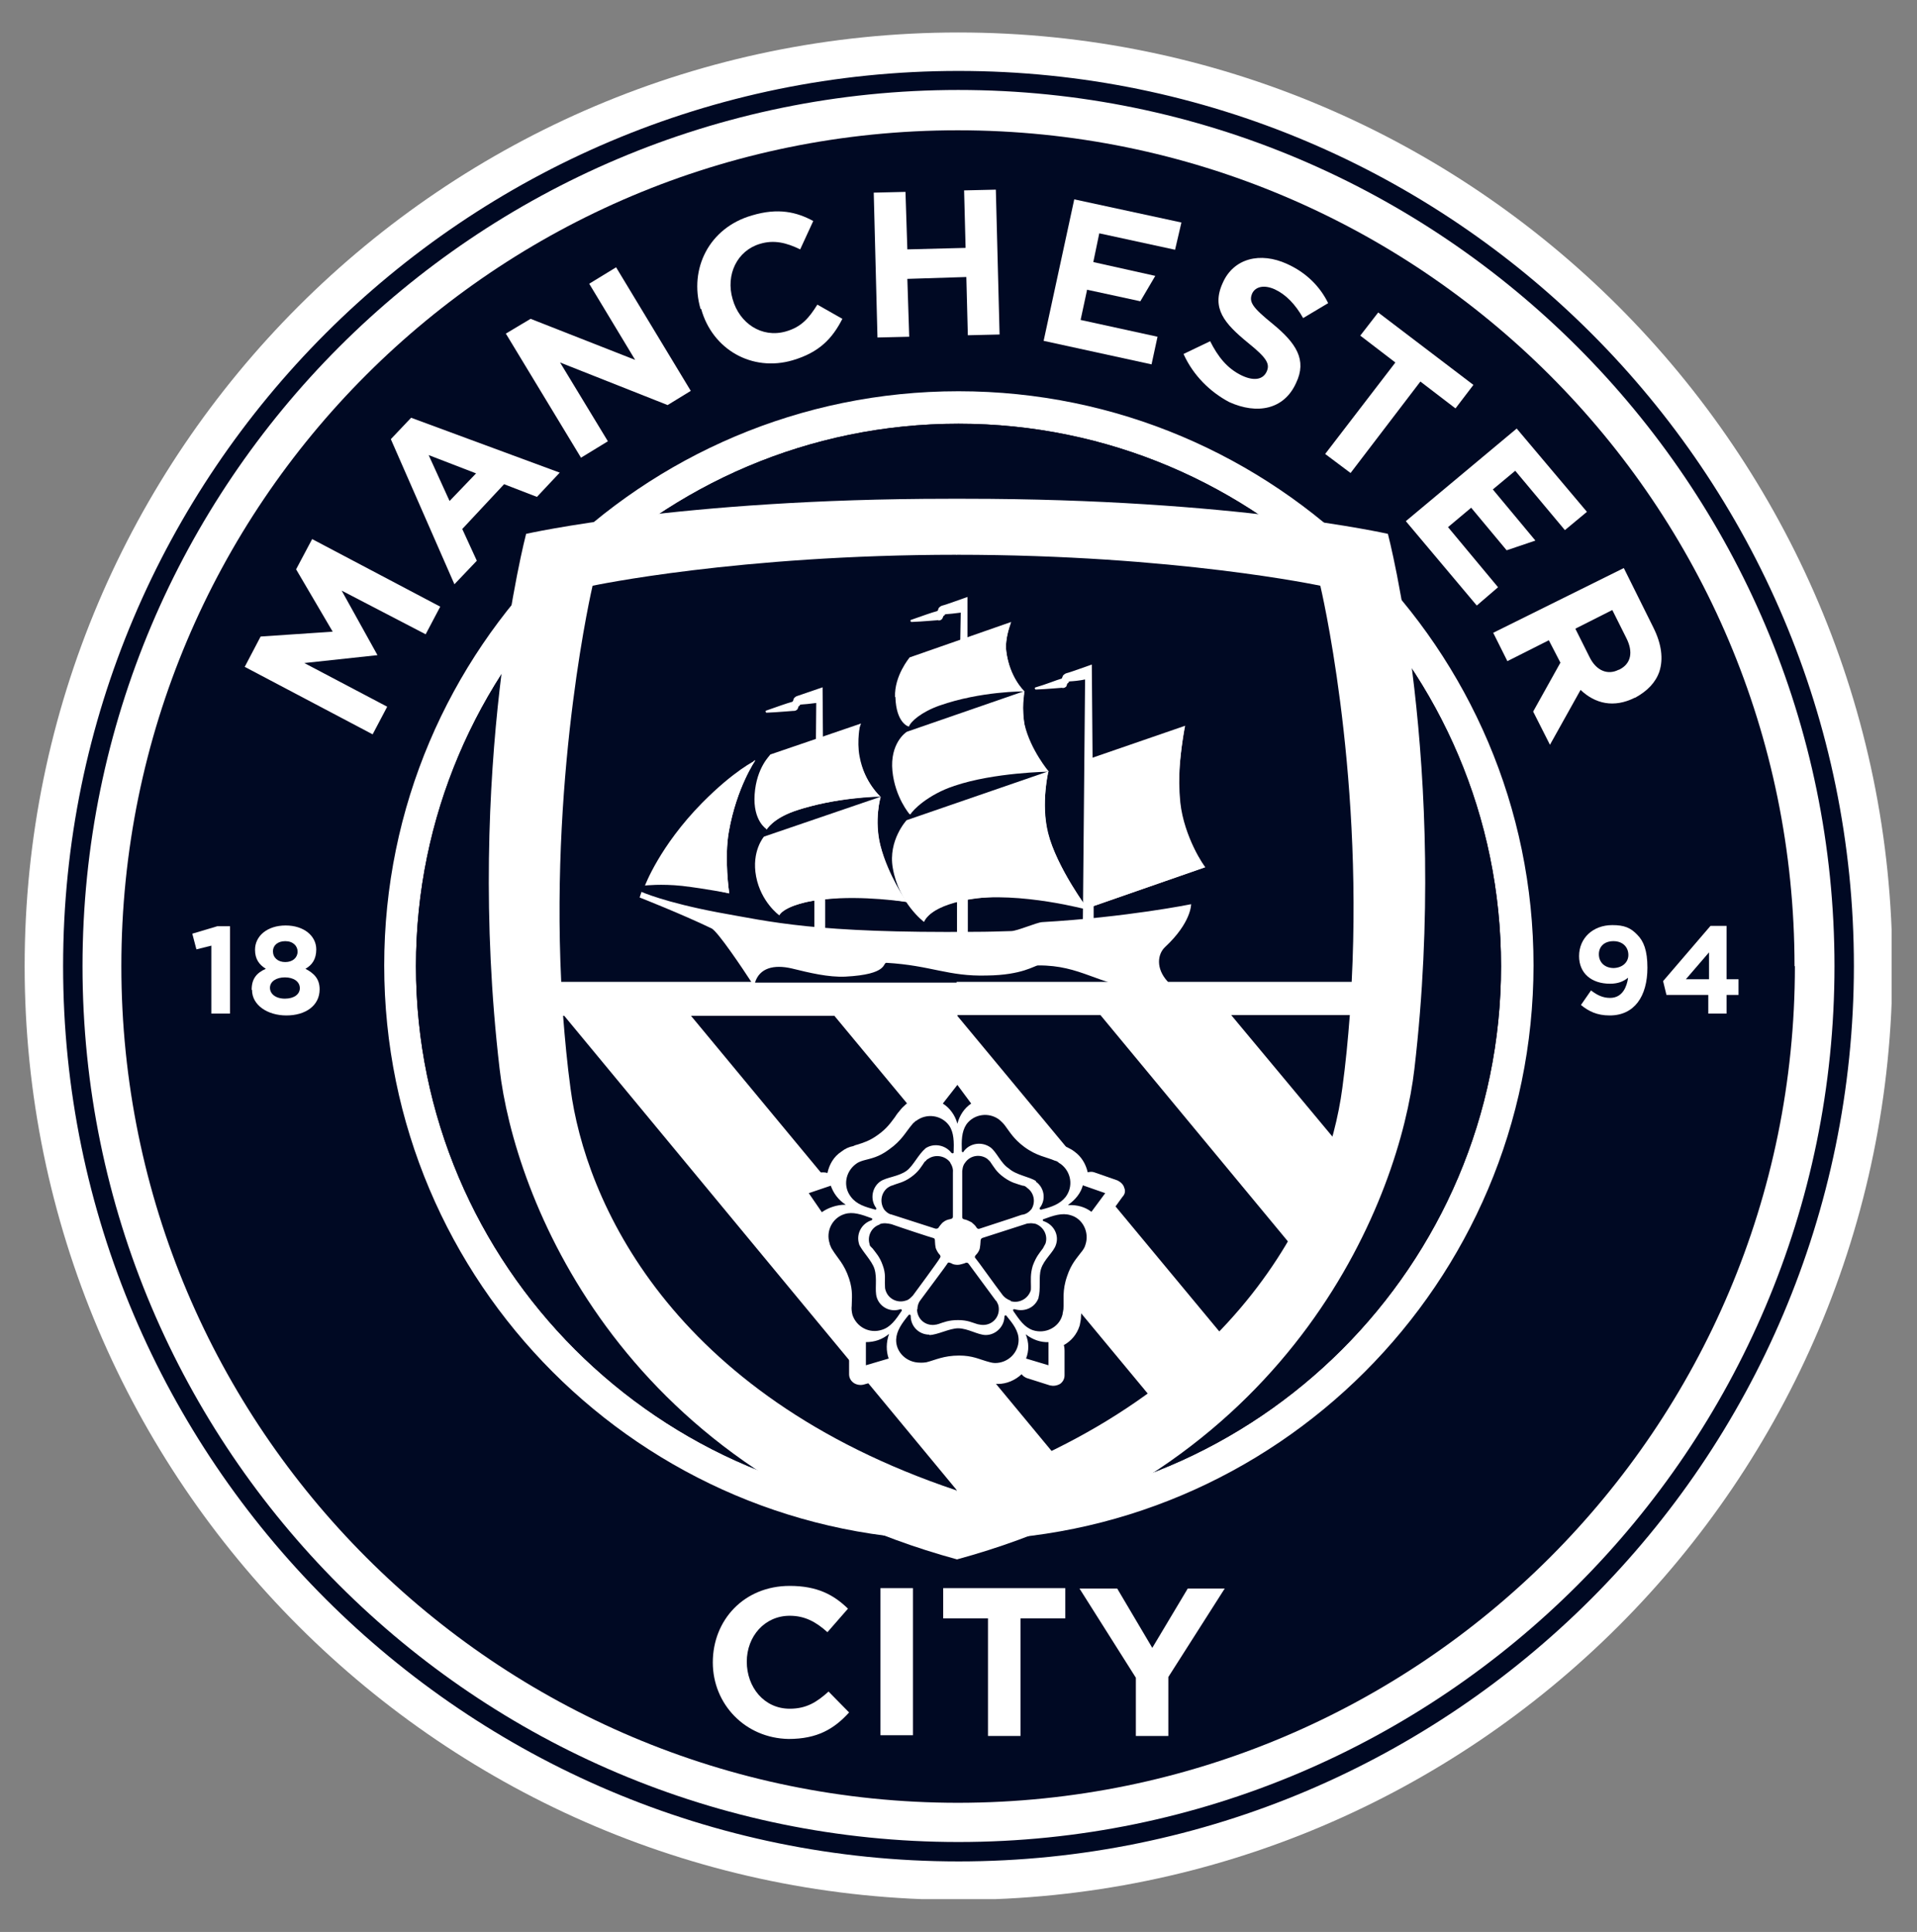 <?xml version="1.0" encoding="UTF-8"?>
<svg id="a" data-name="Layer 1" xmlns="http://www.w3.org/2000/svg" xmlns:xlink="http://www.w3.org/1999/xlink" viewBox="0 0 51.34 51.75">
  <rect x="0" y="0" width="51.34" height="51.75" fill="#808080" stroke="none"/>
  <defs>
    <style>
      .c {
        fill: none;
      }

      .d, .e {
        fill: #000923;
      }

      .f, .g {
        fill: #fff;
      }

      .g, .e {
        fill-rule: evenodd;
      }

      .h {
        clip-path: url(#b);
      }
    </style>
    <clipPath id="b">
      <rect class="c" x=".66" y=".87" width="50" height="50"/>
    </clipPath>
  </defs>
  <g class="h">
    <g>
      <path class="f" d="M25.67,.87C11.88,.87,.66,12.09,.66,25.88s11.22,25.01,25.01,25.01,25.01-11.22,25.01-25.01c-.01-13.79-11.22-25.01-25.01-25.01Z"/>
      <path class="d" d="M48.06,25.88c0-12.37-10.02-22.39-22.41-22.39S3.25,13.51,3.25,25.88s10.04,22.41,22.41,22.41c12.38-.01,22.41-10.04,22.41-22.41Z"/>
      <path class="d" d="M39.93,25.88c0-7.88-6.39-14.26-14.26-14.26s-14.26,6.39-14.26,14.26,6.39,14.26,14.26,14.26,14.26-6.39,14.26-14.26Z"/>
      <path class="f" d="M25.67,41.26c-8.49,0-15.38-6.91-15.38-15.4s6.9-15.38,15.38-15.38,15.4,6.9,15.4,15.38c-.01,8.5-6.91,15.4-15.4,15.4Zm0-29.91c-8.01,0-14.53,6.52-14.53,14.53s6.52,14.53,14.53,14.53,14.53-6.52,14.53-14.53-6.52-14.53-14.53-14.53Z"/>
      <path class="d" d="M25.67,49.86C12.44,49.86,1.69,39.1,1.69,25.88S12.44,1.9,25.67,1.9s23.98,10.76,23.98,23.98c-.01,13.22-10.76,23.98-23.98,23.98Zm0-47.45C12.73,2.41,2.21,12.93,2.21,25.88s10.53,23.46,23.46,23.46,23.46-10.53,23.46-23.46S38.6,2.41,25.67,2.41Z"/>
      <path class="f" d="M5.66,25.33l-.4,.1-.11-.42,.67-.2h.34v2.34h-.5v-1.83Z"/>
      <path class="f" d="M6.74,26.51c0-.29,.13-.45,.38-.56-.18-.11-.29-.26-.29-.51h0c0-.37,.33-.65,.82-.65s.82,.28,.82,.64h0c0,.26-.11,.42-.29,.52,.23,.12,.38,.27,.38,.55h0c0,.44-.38,.7-.89,.7s-.92-.28-.92-.68Zm1.29-.04c0-.18-.17-.29-.4-.29s-.4,.11-.4,.28c0,.16,.15,.29,.4,.29s.4-.12,.4-.28Zm-.06-.98c0-.15-.12-.28-.33-.28s-.33,.12-.33,.27h0c0,.17,.13,.29,.33,.29s.33-.12,.33-.28Z"/>
      <path class="f" d="M43.6,26.19c-.12,.1-.27,.16-.48,.16-.5,0-.83-.28-.83-.74h0c0-.48,.37-.83,.89-.83,.32,0,.49,.07,.67,.26,.17,.17,.27,.42,.27,.88h0c0,.77-.35,1.28-1.01,1.28-.34,0-.56-.11-.77-.28l.27-.39c.17,.13,.32,.2,.51,.2,.35,0,.45-.33,.48-.52Zm.01-.61c0-.21-.15-.37-.4-.37s-.39,.15-.39,.35h0c0,.22,.16,.37,.4,.37,.24-.01,.39-.16,.39-.35Z"/>
      <path class="f" d="M45.77,26.65h-1.14l-.09-.37,1.27-1.48h.43v1.43h.32v.42h-.32v.5h-.49v-.5h.01Zm0-.42v-.72l-.62,.72h.62Z"/>
      <path class="d" d="M25.67,40.41c-8.01,0-14.53-6.52-14.53-14.53s6.52-14.53,14.53-14.53,14.53,6.52,14.53,14.53-6.52,14.53-14.53,14.53Zm0-28.52c-7.72,0-13.99,6.28-13.99,13.99s6.28,13.99,13.99,13.99,13.99-6.28,13.99-13.99-6.28-13.99-13.99-13.99Z"/>
      <path class="g" d="M25.4,13.36c-7.17,0-11.31,.94-11.31,.94,0,0-1.65,6.29-.71,14.33,.39,3.38,3.14,10.65,12.25,13.14,9.11-2.48,11.86-9.76,12.25-13.14,.94-8.06-.71-14.33-.71-14.33,0,0-4.14-.94-11.31-.94h-.46Z"/>
      <path class="g" d="M36.62,26.77c-.09,2.44-.46,9.74-11,13.76-10.45-3.91-11-11.47-11-13.76h22Z"/>
      <path class="e" d="M36.3,26.37c.28-6.06-.74-10.96-.74-10.96,0,0-3.93-.76-9.93-.76s-10,.83-10,.83c0,0-1.09,4.93-.79,10.88h21.47Z"/>
      <path class="d" d="M25.95,40.31l-11.12-13.44c-.4,2.77,1.84,10.94,11.12,13.44Z"/>
      <path class="d" d="M18.15,26.78l10.29,12.42c1.04-.5,1.81-.99,2.54-1.58l-8.99-10.84h-3.85Z"/>
      <path class="d" d="M25.29,26.79l7.61,9.17c.74-.84,1.38-1.61,1.83-2.42l-5.59-6.75h-3.85Z"/>
      <path class="d" d="M36.44,26.79h-3.8s3.19,3.83,3.19,3.83c.55-1.18,.61-3.17,.61-3.83Z"/>
      <path class="f" d="M30.11,31.82c-.02-.09-.1-.16-.18-.2l-.63-.22c-.06-.02-.11-.01-.17,0-.05-.22-.17-.42-.35-.55-.02-.01-.05-.04-.07-.05-.04-.02-.09-.05-.13-.07-.09-.04-.17-.06-.24-.09-.18-.06-.37-.12-.6-.28-.22-.16-.32-.31-.42-.44-.02-.04-.05-.06-.07-.1-.06-.1-.15-.18-.23-.26-.16-.11-.35-.17-.55-.17-.05,0-.09,.01-.13,.01h0c.01-.09-.01-.17-.05-.23l-.39-.52c-.06-.07-.15-.12-.24-.12s-.18,.04-.23,.11l-.42,.52c-.05,.06-.07,.15-.06,.23-.04,0-.06-.01-.1-.01-.2,0-.39,.06-.55,.17-.02,.01-.05,.04-.06,.05-.04,.04-.07,.06-.11,.11-.06,.07-.11,.13-.16,.21-.12,.16-.22,.31-.46,.48-.22,.16-.39,.21-.55,.26-.04,.01-.07,.02-.11,.04-.11,.02-.22,.07-.32,.15-.2,.13-.32,.34-.37,.57-.06-.02-.13-.02-.21-.01l-.62,.21c-.09,.02-.16,.1-.2,.18-.02,.09-.01,.18,.04,.26l.38,.55c.05,.06,.11,.1,.18,.12-.1,.21-.12,.46-.05,.68,.01,.02,.02,.05,.02,.07,.01,.05,.04,.1,.07,.15,.05,.07,.1,.15,.15,.21,.12,.16,.23,.31,.32,.59,.09,.26,.07,.43,.07,.6v.12c-.01,.12,0,.23,.05,.34,.07,.22,.23,.4,.42,.51-.02,.05-.05,.1-.04,.15v.66c0,.1,.05,.18,.12,.23,.07,.05,.17,.07,.26,.05l.65-.18c.06-.01,.1-.06,.13-.1,.2,.18,.46,.27,.72,.26,.05,0,.1-.01,.16-.02,.09-.02,.17-.05,.24-.07,.18-.06,.37-.12,.66-.12,.27,0,.43,.06,.6,.11,.04,.01,.07,.02,.11,.04,.11,.05,.23,.06,.34,.06,.23,0,.46-.1,.63-.26,.04,.05,.07,.07,.13,.1l.63,.2c.09,.02,.18,.01,.27-.04,.07-.05,.12-.13,.12-.23v-.66s0-.1-.02-.15c.2-.11,.35-.29,.42-.51,.01-.02,.01-.05,.02-.09,.01-.05,.02-.1,.02-.16,.01-.09,.01-.17,.01-.26,0-.2,0-.38,.09-.66,.09-.26,.18-.39,.29-.53,.02-.04,.05-.06,.07-.1,.07-.09,.13-.2,.17-.31,.07-.23,.05-.49-.06-.71,.06-.02,.11-.05,.15-.1l.39-.54c.06-.06,.09-.15,.05-.24Z"/>
      <path class="f" d="M25.28,33.25c0-.21,.17-.37,.38-.37s.38,.17,.38,.37c0,.21-.17,.37-.38,.37s-.38-.17-.38-.37Z"/>
      <path class="d" d="M25.64,30.1c-.06-.23-.21-.43-.39-.54l.39-.5,.37,.5c-.18,.12-.31,.31-.37,.54Zm-2.99,2.17c-.2-.13-.33-.31-.4-.51l-.59,.2,.35,.51c.17-.12,.4-.2,.63-.2Zm1.16,3.46c-.18,.15-.39,.22-.62,.22v.62l.61-.18c-.07-.2-.07-.43,.01-.66Zm3.66,.01c.09,.22,.09,.44,.01,.65l.6,.18v-.62c-.2,.01-.42-.06-.61-.21Zm1.14-3.46c.24-.01,.45,.05,.62,.18l.37-.5-.6-.21c-.05,.2-.2,.39-.39,.52Zm-3.72,3.47c-.28,0-.5-.22-.5-.5,0-.04-.04-.05-.06-.02-.18,.22-.32,.42-.33,.65-.01,.34,.28,.62,.64,.62h.06s.06,0,.11-.01c.24-.06,.46-.18,.88-.18,.35,0,.54,.1,.72,.15,.07,.02,.16,.05,.24,.05,.35,0,.63-.28,.63-.62,0-.24-.15-.43-.33-.65-.01-.02-.05,0-.05,.02,0,.27-.23,.5-.5,.5-.21,0-.48-.18-.74-.18-.23,0-.56,.18-.77,.18Zm-.33-.68c0,.23,.18,.42,.42,.42,.02,0,.05,0,.09-.01,.01,0,.02,0,.04-.01h.01c.15-.05,.28-.11,.54-.11s.38,.07,.52,.11c.05,.01,.1,.02,.15,.02,.23,0,.42-.18,.42-.42,0-.06-.01-.12-.04-.17-.01-.02-.02-.05-.04-.06,0,0-.71-.96-.73-.99-.04-.05-.09-.02-.11-.01-.04,.01-.12,.04-.18,.04s-.13-.01-.17-.04c-.05-.02-.09-.04-.11,.01-.02,.04-.54,.73-.7,.95-.06,.07-.1,.16-.1,.27Zm3.26-.32c-.09,.27-.37,.4-.64,.32-.04-.01-.06,.01-.04,.05,.16,.23,.29,.43,.52,.51,.33,.11,.7-.07,.79-.4,.01-.02,.01-.04,.01-.06,.01-.02,.01-.06,.02-.1,.02-.26-.04-.49,.1-.89,.11-.33,.26-.48,.37-.63,.05-.06,.1-.13,.12-.21,.11-.33-.07-.7-.4-.79-.23-.07-.46,.01-.73,.11-.02,.01-.02,.04,.01,.05,.27,.09,.42,.37,.33,.63-.06,.2-.32,.39-.4,.65-.07,.21,0,.56-.07,.77Zm-.76,.1c.22,.07,.46-.05,.54-.27,.01-.02,.01-.05,.01-.09v-.04h0c0-.16-.02-.32,.05-.55,.09-.24,.18-.34,.27-.46,.02-.04,.05-.09,.07-.13,.07-.22-.05-.45-.27-.53-.06-.01-.12-.02-.17-.01-.02,0-.05,0-.07,.01,0,0-1.15,.37-1.18,.38-.05,.02-.05,.07-.05,.1,0,.04-.01,.12-.02,.18-.01,.05-.05,.12-.09,.16-.04,.04-.06,.07-.02,.11,.04,.04,.53,.73,.7,.95,.06,.09,.15,.15,.24,.18Zm.68-3.2c.23,.16,.28,.48,.11,.7-.02,.02,0,.06,.04,.05,.28-.07,.5-.15,.65-.34,.21-.28,.15-.67-.13-.88-.01-.01-.04-.02-.06-.04-.02-.02-.05-.04-.1-.05-.23-.1-.48-.12-.82-.37-.28-.21-.38-.39-.5-.55-.04-.06-.1-.12-.17-.18-.28-.21-.68-.15-.88,.13-.13,.2-.13,.44-.12,.72,0,.02,.04,.04,.05,0,.16-.22,.48-.27,.71-.11,.17,.12,.28,.43,.5,.57,.2,.18,.56,.22,.73,.34Zm-.13,.76c.13-.18,.1-.45-.1-.59-.01-.01-.04-.04-.07-.05-.01,0-.02-.01-.04-.01h-.01c-.15-.05-.29-.07-.5-.22-.21-.15-.27-.28-.35-.39-.02-.04-.06-.07-.1-.11-.18-.13-.45-.1-.59,.1-.04,.05-.06,.1-.07,.16,0,.02-.01,.05-.01,.07v1.23c0,.06,.05,.06,.09,.07,.04,.01,.12,.05,.16,.07,.05,.04,.1,.09,.12,.12,.02,.04,.05,.07,.1,.05,.05-.02,.87-.28,1.12-.37,.11-.01,.2-.07,.26-.15Zm-2.84-1.64c.22-.16,.54-.11,.71,.11,.02,.02,.06,.02,.06-.01,.01-.28,.01-.53-.12-.72-.2-.28-.6-.34-.88-.13-.02,.01-.04,.02-.05,.04-.02,.01-.05,.04-.07,.07-.17,.2-.27,.42-.61,.66-.28,.21-.49,.24-.67,.29-.07,.02-.16,.05-.22,.1-.28,.21-.35,.6-.13,.88,.15,.2,.38,.27,.65,.34,.02,.01,.04-.02,.02-.05-.16-.22-.11-.54,.11-.7,.17-.12,.49-.13,.71-.29,.17-.12,.33-.46,.5-.59Zm.68,.37c-.13-.18-.4-.23-.59-.1-.02,.01-.04,.02-.06,.05t-.02,.02h-.01c-.09,.13-.16,.27-.37,.42-.21,.15-.35,.16-.49,.22-.05,.01-.1,.04-.13,.06-.18,.13-.23,.39-.1,.59,.04,.05,.09,.09,.13,.11,.02,.01,.04,.02,.06,.02,0,0,1.15,.37,1.18,.38,.06,.01,.09-.02,.1-.05,.02-.02,.07-.1,.12-.13,.05-.04,.11-.06,.16-.07,.05-.01,.09-.02,.09-.07v-1.17c.01-.09-.01-.18-.07-.27Zm-2.44,2.19c-.09-.27,.06-.55,.32-.64,.04-.01,.04-.05,.01-.06-.27-.1-.5-.18-.72-.11-.33,.1-.51,.46-.4,.79,0,.02,.01,.04,.02,.06,.01,.02,.02,.06,.05,.1,.13,.22,.32,.38,.45,.78,.11,.33,.07,.54,.07,.73-.01,.07,0,.16,.02,.24,.11,.33,.46,.51,.79,.4,.23-.07,.37-.27,.53-.51,.01-.02-.01-.05-.04-.04-.27,.09-.55-.06-.63-.32-.06-.2,.02-.5-.06-.76-.07-.23-.35-.49-.42-.68Zm.55-.53c-.22,.07-.34,.31-.27,.53,0,.02,.01,.05,.04,.07,.01,.01,.01,.02,.02,.02,0,0,0,.01,.01,.01,.09,.12,.2,.23,.28,.46,.09,.24,.05,.38,.06,.53,0,.05,0,.1,.02,.15,.07,.22,.31,.34,.53,.27,.06-.01,.11-.05,.15-.09,.01-.01,.04-.04,.05-.05,0,0,.71-.96,.72-1,.04-.05,0-.09-.02-.11-.02-.02-.07-.1-.09-.16-.01-.05-.02-.12-.02-.17s0-.09-.05-.1c-.05-.01-.87-.28-1.12-.37-.1-.02-.2-.04-.31,0Z"/>
      <path class="f" d="M29.16,20.33l2.58-.89s-.22,1.07-.16,1.9c.07,1.07,.7,1.89,.7,1.89l-3.17,1.1,.06-4Z"/>
      <path class="f" d="M32.27,23.24s-.56-.81-.66-1.75c-.07-.71,0-1.32,.12-2.05-.11,.49-.53,1.87-1.68,3.15-.46,.51-.67,.96-.76,1.28l-.05-6.07s-.61,.22-.67,.23c-.07,.02-.11,.07-.11,.09,0,.04-.02,.06-.07,.07-.05,.01-.4,.15-.65,.22-.05,.01-.02,.06,0,.06,.29-.01,.71-.05,.74-.05,.06-.01,.09-.04,.09-.07h0c.01-.06,.05-.1,.1-.1,.04,0,.26-.02,.39-.05l-.06,6.53h.29v-.46l2.98-1.04Z"/>
      <path class="f" d="M20.86,24.51s-.48-.35-.61-1.03c-.13-.68,.21-1.07,.21-1.07l3.13-1.07s-.2,.62-.01,1.33c.23,.89,.71,1.49,.71,1.49,0,0-1.15-.22-2.26-.07-1.05,.13-1.16,.43-1.16,.43Z"/>
      <path class="f" d="M17.27,23.73s.39-1.06,1.53-2.22c.87-.88,1.43-1.14,1.43-1.14,0,0-.5,.72-.71,1.9-.13,.73,.01,1.66,.01,1.66,0,0-.59-.12-1.26-.2-.56-.06-1-.01-1-.01Z"/>
      <path class="f" d="M20.22,20.37s-.49,.72-.7,1.9c-.13,.73,.01,1.66,.01,1.66,0,0-.15-.04-.49-.11-1.39-.32,1.17-3.46,1.17-3.46Z"/>
      <path class="f" d="M22.05,21.22l-.02-2.81c-.06,.02-.61,.21-.67,.23-.07,.02-.11,.07-.11,.1,0,.04-.02,.06-.07,.07-.05,.01-.4,.13-.65,.22-.05,.01-.02,.06,0,.06,.28-.01,.71-.05,.74-.05,.06-.01,.09-.04,.1-.07h0c.01-.06,.05-.1,.1-.1,.04,0,.24-.02,.39-.04l-.02,2.39h.22Z"/>
      <path class="f" d="M25.69,18.69h.22v-2.7s-.61,.22-.67,.23c-.07,.02-.11,.07-.11,.09,0,.04-.02,.06-.07,.07-.05,.01-.4,.13-.65,.22-.05,.01-.02,.06,0,.06,.29-.01,.71-.05,.74-.05,.06-.01,.09-.04,.1-.07,.01-.05,.05-.09,.1-.09,.04,0,.23-.02,.38-.04l-.04,2.27Z"/>
      <path class="f" d="M25.14,16.62h.01c.06-.01,.09-.04,.09-.07s.02-.06,.06-.07l-.07-.23c-.07,.02-.1,.07-.1,.09,0,.04-.02,.05-.06,.06l.07,.23Z"/>
      <path class="f" d="M21.26,19.04h.01c.06-.01,.09-.04,.09-.07,.01-.04,.02-.06,.06-.07l-.07-.23c-.07,.02-.1,.07-.1,.09,0,.04-.02,.05-.06,.06l.07,.23Z"/>
      <path class="f" d="M28.46,18.43h.01c.06-.01,.09-.04,.09-.07,.01-.04,.02-.06,.06-.07l-.07-.23c-.07,.02-.1,.07-.1,.09,0,.04-.02,.05-.06,.06l.07,.23Z"/>
      <path class="f" d="M24.28,24.16s-.5-.73-.7-1.51c-.17-.67,0-1.31,0-1.31,0,0-.33,1.15-1.12,1.77-.55,.44-1.9,.84-1.59,1.4,.05-.07,.18-.22,.73-.35,.06-.01,.13-.02,.21-.04v.93h.29v-.96c1.01-.11,2.17,.07,2.17,.07Z"/>
      <path class="f" d="M20.53,22.21s-.37-.22-.32-.93c.05-.73,.42-1.05,.42-1.07l2.43-.83s-.18,.37-.05,.92c.15,.66,.57,1.04,.57,1.04,0,0-1.22,.01-2.32,.39-.54,.18-.73,.49-.73,.49Z"/>
      <path class="f" d="M21.97,20.69c.7-.57,1.07-1.31,1.07-1.31,0,0-.1,.46-.02,.88,.13,.71,.55,1.07,.55,1.07,0,0-.99,.01-2.05,.32-.71,.2-.93,.48-.99,.57-.23-.54,.73-.95,1.44-1.54Z"/>
      <path class="f" d="M24.74,24.69s-.67-.5-.83-1.44c-.13-.74,.37-1.28,.37-1.28l3.8-1.31s-.21,.84-.01,1.65c.22,.9,1.05,2.03,1.05,2.03,0,0-1.58-.45-2.94-.28-1.31,.17-1.43,.63-1.43,.63Z"/>
      <path class="f" d="M23.97,18.67c-.02-.57,.38-1.04,.39-1.06l2.72-.95s-.18,.43-.13,.79c.09,.7,.48,1.06,.48,1.06,0,0-1.07-.06-2.33,.38-.7,.24-.77,.57-.77,.57,0,0-.33-.09-.35-.79Z"/>
      <path class="f" d="M26.12,17.94c.49-.43,.96-1.27,.96-1.27,0,0-.18,.43-.13,.79,.09,.7,.48,1.06,.48,1.06,0,0-1.16-.01-2.27,.38-.48,.17-.78,.43-.82,.57-.16-.54,1.11-.95,1.78-1.54Z"/>
      <path class="f" d="M24.36,21.81s-.39-.45-.46-1.16c-.07-.73,.35-1.03,.39-1.05l3.15-1.09s-.09,.23-.01,.87c.07,.54,.6,1.27,.6,1.27,0,0-1.68,.05-2.72,.45-.66,.26-.94,.71-.94,.71Z"/>
      <path class="f" d="M26.45,19.99c.68-.59,.99-1.47,.99-1.47,0,0-.09,.5,0,.89,.16,.68,.65,1.26,.65,1.26,0,0-1.47,.02-2.53,.38-.7,.23-1.12,.65-1.18,.77-.16-.6,1.39-1.25,2.08-1.83Z"/>
      <path class="f" d="M29.17,24.4s-.85-1.11-1.11-2.09c-.16-.65-.04-1.38,.01-1.64-.1,.34-.44,1.45-1.28,2.23-.81,.74-2.39,1.1-2.05,1.79,.06-.11,.24-.38,.89-.54v.89s.29,0,.29,0v-.95c1.4-.22,3.25,.29,3.25,.29Z"/>
      <path class="g" d="M30.64,26.49c.2-.04,.39-.09,.68-.16-.01-.01-.04-.02-.05-.04-.32-.35-.27-.73-.07-.92,.71-.66,.7-1.15,.7-1.15,0,0-1.72,.35-3.99,.48-.15,.01-.67,.24-.83,.24-.32,.01-.64,.02-.96,.02-4.29,.04-5.48-.27-6.89-.52-1.43-.27-2.05-.55-2.05-.55l-.05,.15s1.12,.44,1.93,.83c.17,.09,.84,1.09,1.06,1.43h-5.09c-.28-5.84,.84-10.61,.84-10.61,0,0,3.9-.83,9.76-.83v-.62c-6.21,0-10.35,.88-10.35,.88,0,0-1.81,6.37-.85,13.97,.4,3.16,3.02,9.08,11.18,11.83l.35-.5-.35-.5c-7.69-2.58-9.94-7.79-10.33-10.76-.09-.66-.15-1.32-.2-1.95h10.56v-.89h-5.42c.12-.39,.5-.49,.98-.38,.49,.12,.98,.24,1.44,.22,1.16-.06,.99-.37,1.1-.37,1.2,.07,1.65,.37,2.69,.34,.95-.01,1.28-.27,1.37-.27,1.16-.01,1.6,.53,2.76,.62h.1Z"/>
      <path class="g" d="M35.96,15.12s-4.13-.88-10.34-.88v.62c5.86,0,9.74,.83,9.74,.83,0,0,1.14,4.77,.84,10.61h-5.1c-.4-.39-.17-.9-.04-1.03,.6-.54,.6-.9,.6-.9,0,0-1.38,.34-3.65,.44-.15,0-.78,.29-.94,.29-.32,.01-.76,.02-1.09,.02-2.95,0-4.41-.06-6.97-.61,.05,.06,.07,.09,.12,.16,.01,.02,1.12,.31,1.14,.33,.17,.23,.39,.39,.66,.54,.42,.22,1.03,.4,1.53,.44,1.16,.07,.94-.37,1.05-.37,1.18-.02,1.95,.4,2.99,.39,.95-.01,.98-.32,1.07-.32,.94-.05,1.89,.35,2.71,.62h-4.66v.89h10.53c-.05,.65-.11,1.29-.2,1.95-.39,2.98-2.64,8.18-10.33,10.76v1c8.17-2.75,10.79-8.66,11.18-11.83,.96-7.59-.84-13.97-.84-13.97Z"/>
      <path class="f" d="M6.55,17.87l.43-.82,1.93-.13-.98-1.67,.43-.81,3.43,1.81-.39,.74-2.25-1.17,.96,1.73h-.01s-1.95,.21-1.95,.21l2.22,1.17-.39,.74-3.43-1.81Z"/>
      <path class="f" d="M10.47,11.76l.54-.57,3.98,1.47-.61,.65-.88-.34-1.12,1.2,.39,.85-.6,.63-1.7-3.88Zm2.28,.92l-1.27-.49,.56,1.23,.71-.74Z"/>
      <path class="f" d="M13.54,8.94l.67-.4,2.8,1.1-1.23-2.04,.72-.44,2,3.31-.62,.38-2.88-1.14,1.28,2.11-.72,.44-2.01-3.32Z"/>
      <path class="f" d="M18.76,8.27c-.31-1.07,.23-2.17,1.38-2.5,.7-.21,1.2-.09,1.64,.15l-.35,.76c-.37-.18-.7-.26-1.07-.15-.62,.18-.93,.83-.74,1.48h0c.18,.65,.78,1.05,1.42,.87,.43-.12,.63-.37,.85-.72l.67,.38c-.27,.53-.62,.9-1.33,1.11-1.09,.32-2.15-.29-2.45-1.37Z"/>
      <path class="f" d="M23.41,5.16l.84-.02,.05,1.54,1.56-.04-.04-1.54,.85-.02,.1,3.88-.85,.02-.04-1.56-1.58,.05,.05,1.55-.85,.02-.1-3.88Z"/>
      <path class="f" d="M31.7,9.48l.71-.34c.2,.4,.45,.73,.85,.92,.32,.15,.56,.11,.66-.1h0c.1-.21,.01-.37-.5-.78-.62-.51-.99-.92-.67-1.61h0c.29-.65,1-.83,1.72-.5,.51,.23,.88,.6,1.1,1.05l-.67,.4c-.21-.37-.46-.63-.76-.77-.29-.13-.51-.07-.6,.1h0c-.11,.24,.01,.39,.55,.83,.62,.51,.92,.96,.62,1.58h0c-.32,.71-1.04,.85-1.79,.51-.51-.27-.96-.71-1.22-1.28Z"/>
      <path class="f" d="M37.37,9.71l-.94-.72,.48-.62,2.55,1.94-.48,.63-.94-.72-1.87,2.45-.68-.51,1.88-2.45Z"/>
      <path class="f" d="M43.49,15.22l.79,1.59c.22,.44,.27,.84,.16,1.18-.1,.29-.32,.52-.65,.7h-.01c-.56,.28-1.06,.16-1.45-.21l-.82,1.47-.45-.89,.73-1.31-.31-.6-1.11,.56-.38-.76,3.49-1.73Zm-.92,2.38c.18,.37,.49,.49,.78,.34h.01c.33-.16,.38-.48,.2-.84l-.38-.76-.99,.5,.38,.76Z"/>
      <path class="f" d="M29.11,7.76l1.43,.31,.4-.68-1.66-.37,.16-.77,2.03,.44,.17-.73-2.87-.62-.82,3.79,2.89,.63,.16-.74-2.06-.45,.17-.79Z"/>
      <path class="f" d="M40.63,11.47l-2.98,2.49,1.9,2.26,.57-.49-1.34-1.61,.62-.52,.95,1.14,.77-.26-1.14-1.37,.6-.5,1.33,1.59,.59-.49-1.88-2.23Z"/>
      <path class="f" d="M19.09,44.53c0-1.14,.84-2.05,2.06-2.05,.74,0,1.18,.24,1.56,.61l-.55,.63c-.31-.28-.61-.44-1.01-.44-.67,0-1.15,.55-1.15,1.23h0c0,.68,.46,1.26,1.15,1.26,.45,0,.73-.18,1.04-.46l.55,.56c-.4,.44-.85,.71-1.62,.71-1.16-.02-2.03-.93-2.03-2.05Z"/>
      <path class="f" d="M23.58,42.54h.87v3.94h-.87v-3.94Z"/>
      <path class="f" d="M26.46,43.35h-1.2v-.81h3.27v.81h-1.2v3.15h-.87v-3.15h-.01Z"/>
      <path class="f" d="M30.42,44.94l-1.51-2.39h1.01l.94,1.59,.95-1.59h.99l-1.51,2.37v1.58h-.87v-1.55Z"/>
    </g>
  </g>
</svg>